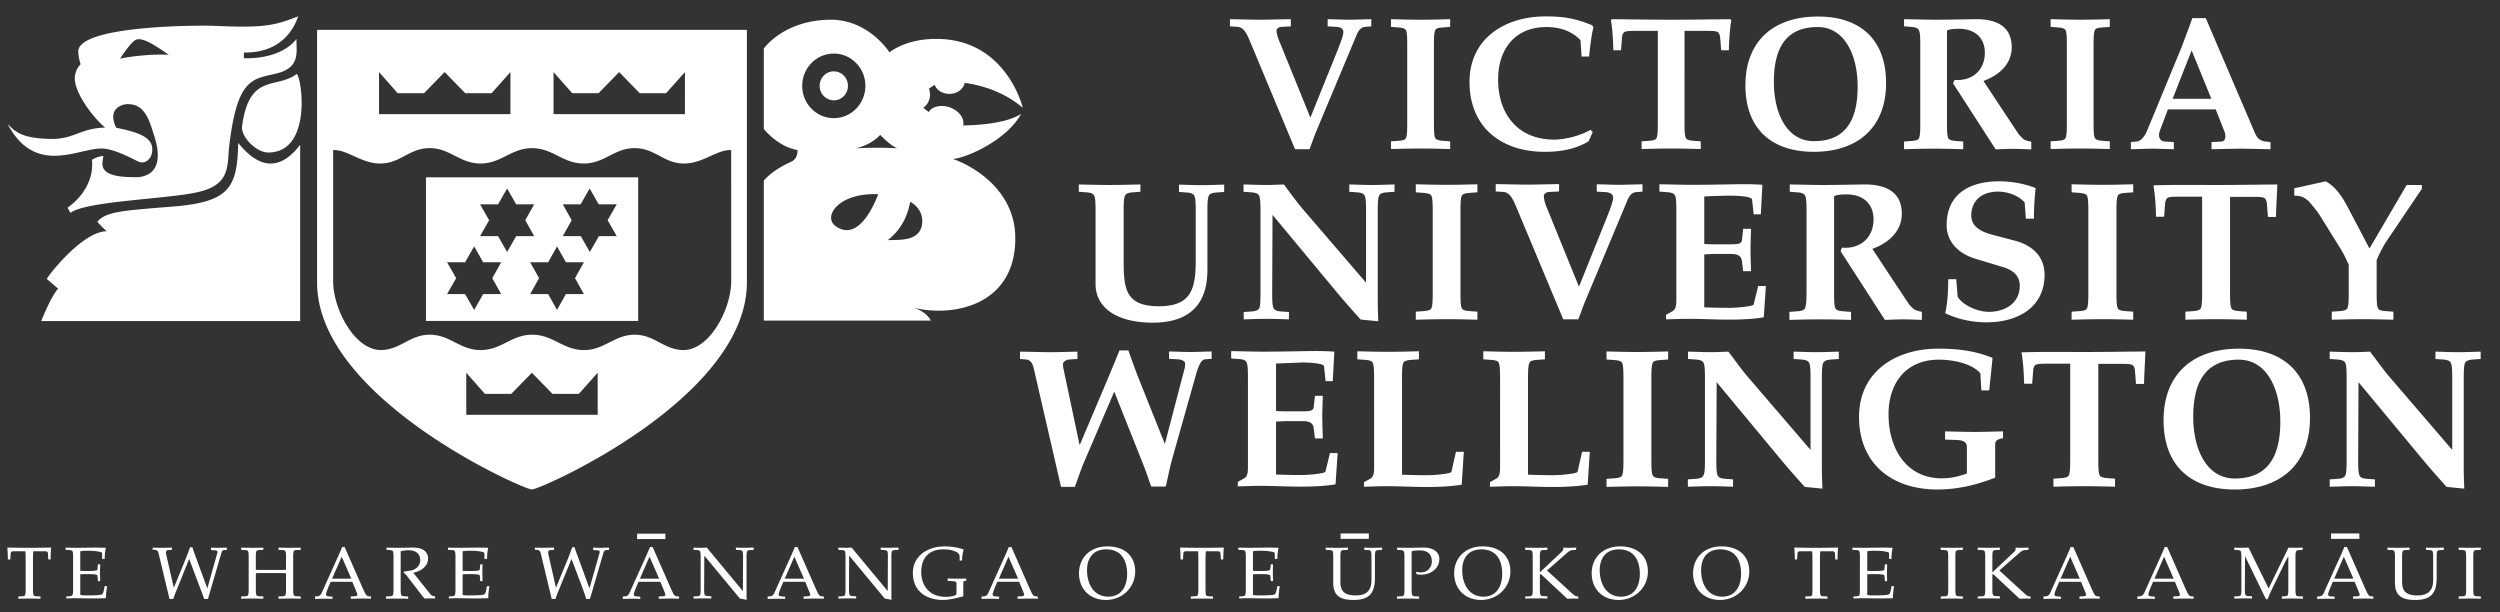 <svg xmlns="http://www.w3.org/2000/svg" viewBox="0 0 143.26 35.09"><rect x="0" y="0" width="143.26" height="35.09" fill="#333333" stroke="none"/><path d="M6.02 7.31c-.7-.6-1.6-1.81-1.72-2.64-.09-.61.32-.99.32-.99s-.2-.6-.11-.88c.43-1.3 6.5-1.36 7.75-1.32 2.84.13 3.44 0 4.84-.55-.04-.05-.47 2.12-3.12 2.08-.01.22-.01.3 0 .33 1.05.02 2.29-.22 3.01-1.1-.02.74.25 1.64-1.18 1.98-1.38.32-2.24.28-2.69 4.28-.09 1.13.01 2.12-1.83 2.52-1.76.39-6.42.51-7.25 1.18l-.17-.3c.92-.65 1.51-1.65 1.4-2.74.19-.12.47-.22.65-.22-.02.38-.47 1.21 1.72 1.21.04 0 2.06.24 1.18-2.42-.27-.83-.51-1.78-1.51-1.76 0-.02-1.27.06-.65 1.35.89.19 1.91.41 2.05 1.07.11.67-.38 1.04-.75.88s-1.41-.76-2.15-.76C4.44 8.51 2 10.09.43 7.09c.45.5.88.82 2.37.87 1.45.05 1.75-.61 3.22-.65m3.65-4.17c-.98-.69-1.48-.95-1.83-.88-.32.07-.98 1.15-.97 1.1.82-.17 2.05-.27 2.8-.22M17.2 8.3v10.1H2.36c.02-.04.54-1.37.97-1.86-.37-.31-.68-.59-.65-.55-.03-.04 1.98-2.72 3.44-2.74-.28-.24-.55-.54-.54-.55.52-.59 1.45-.63 4.52-.88 3.06-.28 3.5-1.1 3.55-3.63.76.93 2.05 2.06 3.55.11m29.77-3.38c0-.46.36-.83.81-.83s.81.37.81.83-.36.83-.81.83a.824.824 0 0 1-.81-.83m6.25 1.5c.19-.32.7-.44 1.2-.27.54.19.87.65.77 1.04 2.66-.05 3.3-.68 3.32-.66-.78 1.45-3.04 2.5-3.9 2.58 1.21.42 3.58 1.83 3.57 4.55 0 3.97-3.78 4.53-5.9 3.95.68.18 1.03.64 1.05.76h-9.56v-8.02c.28-.34.86-.77 1.55-1.07.43-.19.38-.68.38-.68-1.16-.21-1.93-1.21-1.93-1.21V2.78s1.15-1.65 3.87-1.65C49.81 1.15 50.97 3 50.97 3s.91-.78 2.69-.77c4.02 0 4.95 3.95 4.95 3.95-1.18-1.02-2.62-1.34-3.33-1.43-.07.36-.44.63-.88.63-.4 0-.73-.22-.84-.52l-.33.22a.943.943 0 0 1-.32 1.1l.31.24zm-7.25-1.5c0 1.02.81 1.85 1.81 1.85s1.81-.83 1.81-1.85-.81-1.85-1.81-1.85-1.81.83-1.81 1.85m4.47 2.81c-.31.34-.8.63-1.4.77.62-.04 1.8-.05 2.37 0-.43-.19-.97-.77-.97-.77m-.11 3.4c-2.31-.1-3.21 1.31-2.43 1.84 1.46 1.02 2.42-1.87 2.43-1.84m1.83.44c-.03 0-.12 1.3-1.29 2.19.65-.02 1.71.07 1.94-.77.22-.91-.53-1.38-.65-1.42M15.37 8.74c-.7 0-1.57-.92-1.5-1.49.41-3.12 1.98-2.11 3.14-3.02.33.43.82 4.51-1.64 4.51m9.04 1.42h12.16v8.23H24.41v-8.23zm9.05 6.69l-.51-.91.51-.91h-1.03l-.51-.91-.51.91h-1.03l.51.91-.51.91h1.03l.51.91.51-.91h1.03zm-2.85-3.32l-.51-.91.51-.91h-1.03l-.52-.91-.52.91h-1.03l.52.91-.52.91h1.03l.52.91.52-.91h1.03zm4.73 0l-.52-.91.52-.91h-1.03l-.52-.91-.52.91h-1.02l.51.91-.51.91h1.03l.52.91.52-.91h1.02zm-6.62 3.32l-.51-.91.51-.91h-1.03l-.52-.91-.52.91h-1.03l.52.91-.52.91h1.03l.52.91.52-.91h1.03zm1.76 11.2c-.49 0-12.31-5.23-12.31-11.86V1.71H42.8v14.47c0 6.65-11.83 11.87-12.32 11.87m.01-19.56c-1.2 0-1.76.88-2.96.88s-1.76-.91-2.96-.88c-1.12.02-1.62.86-2.74.88-1.11.02-1.92-.81-2.74-.77v7.59c.04 1.59 1.25 3.87 2.74 3.87 1.12-.02 1.62-.85 2.75-.88 1.2-.02 1.76.88 2.96.88 1.21 0 1.76-.88 2.96-.88s1.76.88 2.96.88 1.76-.9 2.96-.88c1.12.03 1.62.86 2.74.88 1.49 0 2.7-2.28 2.74-3.87V8.6c-.82-.04-1.63.79-2.74.77-1.12-.02-1.62-.86-2.74-.88-1.21-.03-1.76.88-2.96.88-1.22 0-1.77-.88-2.97-.88m1.23-4.36v2.41h7.53V4.13l-1.08 1.21h-1.51l-1.18-1.21-1.18 1.21h-1.51l-1.07-1.21zm-10 0v2.41h7.53V4.13l-1.08 1.21h-1.51l-1.18-1.21-1.18 1.21h-1.51l-1.07-1.21zm5 17.23v2.41h7.53v-2.41l-1.08 1.21h-1.51l-1.18-1.21-1.18 1.21h-1.51l-1.07-1.21zm100-15.7l-1.13-2.77-1.09 2.77h2.22zm3.39 2.48v.41c-.73-.01-1.26-.03-1.69-.03-.42 0-.97.02-1.69.03v-.41l.58-.03c.18-.01.29-.25.15-.6l-.49-1.24h-2.74l-.46 1.22c-.15.41.07.61.26.62l.54.03v.41c-.52-.01-.92-.03-1.23-.03-.32 0-.71.02-1.23.03v-.41l.33-.03c.28-.03.48-.34.61-.65l1.97-4.77.28-.75.17-.45.16-.45h.77l2.82 6.59c.12.27.26.43.6.48l.29.03zm-12.6-7.04v.44l.4.03c.28.02.4.07.45.15.07.13.08.42.08.88v4.44c0 .46-.01.75-.08.88-.04.09-.16.13-.45.15l-.4.03v.44c.45-.01 1.05-.03 1.7-.03.64 0 1.24.02 1.69.03V8.1l-.4-.03c-.28-.02-.4-.07-.45-.15-.07-.13-.08-.42-.08-.88V2.6c0-.46.01-.75.08-.88.04-.09.16-.13.45-.15l.4-.03V1.1c-.45.01-1.05.03-1.69.03-.65 0-1.25-.02-1.7-.03m-1.88 6.52l-1.97-2.98c.9-.33 1.62-.97 1.62-1.93 0-1.3-1.02-1.63-2.13-1.61-.74.01-1.47.03-2.21.03-.56 0-1.11-.02-1.83-.03v.41l.4.03c.28.02.39.08.45.19.07.13.08.42.08.88v4.44c0 .46-.01.75-.08.88-.04.09-.16.13-.45.15l-.4.03v.44c.45-.01 1.05-.03 1.7-.03.64 0 1.24.02 1.69.03v-.44l-.4-.03c-.28-.02-.4-.07-.45-.15-.07-.13-.08-.42-.08-.88v-5.3c.17-.09.47-.1.7-.1.85 0 1.47.48 1.47 1.37 0 1.02-.74 1.64-1.74 1.56l-.08.2 2.44 3.78c.33-.01.65-.03.98-.03.35 0 .71.02 1.06.03v-.44c-.21-.04-.35-.08-.45-.15-.12-.11-.24-.23-.32-.35m-9.18-2.67c0-1.8-.75-3.4-2.29-3.4-2.03 0-2.51 1.51-2.51 3.15 0 1.8.75 3.39 2.29 3.39 2.03 0 2.51-1.5 2.51-3.14m1.63-.19c0 2.57-1.65 3.94-4.14 3.94-2.44 0-3.92-1.33-3.92-3.81 0-2.57 1.65-3.94 4.14-3.94 2.44-.01 3.92 1.32 3.92 3.81M95.76 1.13c-1.1 0-2.23-.02-3.38-.03l-.07.05c.09.52.12 1.02.14 1.73h.44l.06-.75c.01-.12.05-.21.1-.26.08-.1.38-.1.68-.1H95v5.27c0 .46-.01.75-.08.88-.04.09-.16.13-.45.15l-.4.03v.44c.44-.01 1.04-.03 1.7-.03.64 0 1.24.02 1.69.03V8.1l-.4-.03c-.28-.02-.4-.07-.45-.15-.07-.13-.08-.42-.08-.88V1.77h1.27c.29 0 .6 0 .67.1.04.06.09.14.1.26l.06.75h.44c.02-.71.06-1.21.14-1.73l-.07-.05c-1.13.01-2.27.03-3.38.03m-7.15.42c.74 0 1.42.2 1.96.75l.06.94h.43c.05-.47.14-1.28.25-1.67l-.07-.12c-1.05-.44-1.78-.51-2.67-.51-2.32 0-4.36 1.25-4.36 3.76 0 2.6 1.83 4 4.31 4 .87 0 1.75-.14 2.51-.6l.24-.53-.13-.13c-.56.33-1.44.56-2.08.56-2.06 0-3.21-1.44-3.21-3.43-.01-1.73.95-3.02 2.76-3.02m-8.9-.45v.44l.4.03c.28.02.4.07.45.15.07.13.08.42.08.88v4.44c0 .46-.01.75-.08.88-.04.09-.16.13-.45.15l-.4.03v.44c.45-.01 1.05-.03 1.7-.03.64 0 1.24.02 1.69.03V8.1l-.4-.03c-.28-.02-.4-.07-.45-.15-.07-.13-.08-.42-.08-.88V2.6c0-.46.01-.75.08-.88.04-.09.16-.13.45-.15l.4-.03V1.1c-.45.01-1.05.03-1.69.03-.66 0-1.26-.02-1.7-.03m-2.38.03c.32 0 .72-.02 1.25-.03v.41l-.35.03c-.24.02-.38.19-.51.51l-2.27 5.42c-.15.36-.27.72-.41 1.08h-.83l-2.6-6.23c-.13-.3-.31-.75-.68-.78l-.45-.03V1.1c.72.01 1.28.03 1.7.03s.97-.02 1.79-.03v.41l-.54.03c-.16.01-.28.11-.28.21 0 .22.13.55.23.78l1.71 4.21 1.55-3.84c.18-.46.34-.87.34-1.07s-.19-.28-.4-.29l-.5-.03V1.1c.52.01.93.03 1.25.03M62.78 16.28v-4.15c0-.48-.01-.78-.08-.92-.06-.11-.17-.17-.46-.19l-.42-.03v-.42c.47.01 1.09.03 1.77.03.67 0 1.29-.02 1.76-.03v.42l-.42.03c-.29.02-.41.08-.46.19-.07.14-.08.44-.08.92v2.81c0 1.6.1 2.61 2.02 2.61 1.89 0 2.11-1.04 2.11-2.68v-2.73c0-.48-.01-.78-.08-.92-.06-.11-.17-.17-.46-.19l-.42-.03v-.42c.43.01.87.03 1.3.03s.86-.02 1.29-.03V11l-.42.03c-.29.02-.41.08-.46.19-.07.14-.08.44-.08.92v3.31c0 2.07-1.1 3.04-3.15 3.04-2.16-.01-3.26-.93-3.26-2.21m9.45.47v-4.62c0-.48-.01-.78-.08-.92-.06-.11-.17-.17-.47-.19l-.42-.03v-.42c.45.01.9.03 1.36.03.32 0 .64-.02.95-.03.38.5.76 1.04 1.17 1.51l3.54 4.12v-4.07c0-.48-.01-.78-.08-.92-.06-.11-.17-.17-.46-.19l-.42-.03v-.42c.43.01.87.03 1.3.03s.86-.02 1.29-.03v.42l-.42.03c-.29.02-.41.08-.46.19-.07.14-.08.44-.08.92v5.14c0 .4.02.81.03 1.14l-1.01-.1c-.47-.52-.94-1.05-1.38-1.58l-3.67-4.42-.02 4.43c0 .48.01.78.08.92.06.11.17.17.46.19l.42.03v.42c-.43-.01-.86-.03-1.29-.03s-.87.02-1.3.03v-.42l.42-.03c.3-.02.41-.08.47-.19.06-.13.07-.43.07-.91m11.46-4.62v4.62c0 .47.01.78.08.92.05.09.17.14.47.16l.42.03v.46c-.46-.01-1.09-.03-1.76-.03-.68 0-1.3.02-1.77.03v-.46l.42-.03c.29-.02.42-.07.47-.16.07-.14.08-.44.08-.92v-4.62c0-.47-.01-.78-.08-.92-.05-.09-.17-.13-.47-.16l-.42-.03v-.46c.46.01 1.09.03 1.77.03.67 0 1.29-.02 1.76-.03v.46l-.42.03c-.29.02-.42.07-.47.16-.07.14-.08.45-.08.92m5.01-.08l1.78 4.38 1.61-4c.19-.48.35-.91.35-1.11s-.19-.29-.42-.31l-.52-.03v-.42c.56.01.99.03 1.32.03s.75-.02 1.3-.03v.42l-.36.03c-.25.02-.4.2-.53.53l-2.36 5.64c-.16.37-.28.75-.43 1.12h-.86l-2.71-6.48c-.14-.32-.32-.78-.7-.82l-.46-.03v-.42c.75.01 1.33.03 1.77.03.44 0 1.01-.02 1.86-.03v.42l-.57.03c-.17.01-.3.11-.3.22-.01.24.12.59.23.83m8.96-.79v2.72c.26.02.51.02.76.02h.75c.4 0 .62-.02.65-.24l.07-.65h.45c-.01.41-.03.81-.03 1.21 0 .41.02.82.03 1.22h-.45l-.07-.57c-.04-.32-.25-.42-.65-.42h-.75c-.25 0-.5.01-.76.03v3.03c.48.02.96.03 1.45.03.52 0 1.36-.1 1.38-.19l.26-1.06h.44l-.12 1.79c-.8.15-2.11.15-2.85.12-.46-.01-.93-.03-1.39-.03-.47 0-.94.02-1.36.03v-.26l.36-.2c.18-.1.23-.3.23-.65v-5.07c0-.48-.01-.78-.08-.92-.06-.11-.17-.17-.47-.19l-.42-.03v-.42c.75.01 1.33.03 1.77.03 1.07 0 1.84-.02 2.48-.03.63-.01 1.13-.01 1.65.03l-.09 1.69h-.41l-.09-.85c-.02-.17-.78-.22-1.3-.22-.47.01-.96.02-1.44.05m5.86 5.49v-4.62c0-.47-.01-.78-.08-.92-.06-.11-.17-.17-.46-.19l-.42-.03v-.42c.75.01 1.33.03 1.9.03.77 0 1.53-.02 2.3-.03 1.16-.02 2.22.33 2.22 1.68 0 1-.75 1.67-1.69 2.01l2.05 3.1c.08.12.2.25.33.35.1.08.25.11.46.16v.46c-.36-.01-.74-.03-1.1-.03-.34 0-.68.02-1.02.03l-2.54-3.94.08-.2c1.04.09 1.81-.56 1.81-1.62 0-.93-.64-1.43-1.53-1.43-.24 0-.54.01-.73.1v5.52c0 .48.01.78.08.92.05.09.17.14.47.16l.42.03v.46c-.46-.01-1.09-.03-1.76-.03-.68 0-1.3.02-1.77.03v-.46l.42-.03c.29-.02.42-.07.46-.16.08-.15.1-.45.1-.93m8.12-.75h.46l.08 1c.31.52 1.19.87 1.78.87.96 0 1.78-.51 1.78-1.5 0-.49-.29-.86-.94-1.06l-1.59-.48c-.95-.28-1.66-.95-1.66-1.93 0-1.81 1.35-2.51 2.99-2.51.7 0 1.45.12 2.11.39-.06.5-.1 1.16-.1 1.75h-.46l-.07-.93c-.34-.39-.97-.62-1.51-.62-1.05 0-1.55.61-1.55 1.37 0 .51.36.88 1.2 1.1l1.29.34c1.04.27 1.71.93 1.71 1.95 0 1.93-1.6 2.73-3.32 2.73-.81 0-1.64-.17-2.37-.52.14-.66.17-1.31.17-1.95m9.64-3.87v4.62c0 .47.01.78.08.92.04.09.17.14.46.16l.42.03v.46c-.46-.01-1.09-.03-1.76-.03-.68 0-1.3.02-1.77.03v-.46l.42-.03c.3-.02.42-.07.46-.16.07-.14.08-.44.08-.92v-4.62c0-.47-.01-.78-.08-.92-.05-.09-.17-.13-.46-.16l-.42-.03v-.46c.47.01 1.09.03 1.77.03.67 0 1.29-.02 1.76-.03v.46l-.42.03c-.29.02-.42.07-.46.16-.07.14-.08.45-.08.92m6.51-.86v5.48c0 .48.01.78.08.92.05.09.17.14.46.16l.42.03v.46c-.46-.01-1.09-.03-1.75-.03-.68 0-1.3.02-1.77.03v-.46l.42-.03c.29-.02.42-.07.46-.16.07-.14.08-.44.08-.92v-5.48h-1.32c-.3 0-.62 0-.7.1-.04.06-.09.15-.1.27l-.06.78h-.46c-.02-.74-.06-1.26-.15-1.8 1.26-.04 2.44-.02 3.58-.02 1.15 0 2.33-.02 3.52-.03-.02.6-.06 1.12-.08 1.86h-.46l-.06-.78a.566.566 0 0 0-.1-.27c-.08-.1-.4-.1-.7-.1h-1.31v-.01zm7.99 2.97l2.13-3.64h.87v.22l-1.99 2.95c-.24.35-.43.75-.6 1.13v1.85c0 .48.01.78.08.92.04.09.17.14.46.16l.42.03v.46c-.46-.01-1.09-.03-1.76-.03-.68 0-1.3.02-1.77.03v-.46l.42-.03c.29-.02.42-.07.47-.16.07-.14.08-.44.08-.92v-1.58c-.22-.49-.35-.73-.5-.97l-1.15-1.85c-.16-.25-.4-.54-.59-.76-.26-.28-.5-.38-.88-.38v-.42l1.8-.4c.62.34.97.93 1.29 1.53l1.22 2.32zm-7.72 13.18c-1.6 0-2.38-1.65-2.38-3.53 0-1.7.5-3.28 2.61-3.28 1.6 0 2.38 1.67 2.38 3.54 0 1.7-.5 3.27-2.61 3.27m.23-7.44c-2.6 0-4.31 1.43-4.31 4.1 0 2.59 1.54 3.97 4.08 3.97 2.6 0 4.31-1.43 4.31-4.1 0-2.59-1.54-3.97-4.08-3.97m6.18 6.35v-4.62c0-.48-.01-.78-.08-.92-.06-.11-.17-.17-.47-.19l-.42-.03v-.42c.45.01.91.03 1.36.03.32 0 .64-.02.95-.03.39.5.76 1.04 1.17 1.51l3.54 4.12v-4.07c0-.48-.01-.78-.08-.92-.06-.11-.17-.17-.46-.19l-.42-.03v-.42c.43.01.87.03 1.3.03.43 0 .86-.02 1.29-.03v.42l-.42.03c-.29.02-.41.08-.47.19-.07.14-.08.44-.08.92v5.14c0 .4.02.81.03 1.15l-1.01-.1c-.47-.52-.94-1.05-1.38-1.58l-3.67-4.42-.02 4.43c0 .48.01.78.08.92.05.11.17.17.46.19l.42.03v.42c-.43-.01-.86-.03-1.29-.03s-.87.02-1.3.03v-.42l.42-.03c.3-.02.41-.08.47-.19.07-.14.08-.45.08-.92m-72.59-.85l1.69-3.99.58-1.41h.51c.18.52.36 1.02.55 1.51l1.54 3.85 1.11-4.25c.04-.13.05-.24.05-.37s-.2-.21-.4-.23l-.52-.03v-.42c.51.01.91.03 1.22.03s.7-.02 1.22-.03v.42l-.38.03c-.2.02-.35.31-.49.78l-1.38 4.89c-.15.53-.25 1.08-.38 1.62h-.83c-.15-.4-.27-.79-.43-1.19l-1.69-4.25-1.73 4.04c-.2.47-.35.94-.53 1.42h-.79l-1.57-6.82c-.08-.33-.22-.45-.42-.48l-.36-.03v-.42c.75.01 1.32.03 1.77.03.44 0 1.01-.02 1.52-.03v.42l-.49.03c-.15.01-.34.14-.34.26 0 .08.01.19.04.32l.91 4.3h.02zm11.24-4.65v2.72c.26.02.51.02.76.02h.75c.4 0 .62-.02.65-.24l.07-.65h.45c-.01.41-.03.8-.03 1.21s.02.82.03 1.23h-.45l-.07-.57c-.03-.32-.25-.42-.65-.42h-.75c-.25 0-.5.01-.76.03v3.03c.48.02.96.03 1.45.03.52 0 1.36-.1 1.38-.19l.26-1.07h.44l-.12 1.79c-.8.15-2.11.15-2.85.12-.46-.01-.93-.03-1.39-.03-.48 0-.94.02-1.36.03v-.26l.36-.2c.18-.1.22-.29.22-.65v-5.08c0-.47-.01-.78-.08-.92-.06-.11-.17-.17-.46-.19l-.42-.03v-.42c.75.01 1.32.03 1.77.03 1.07 0 1.84-.02 2.48-.03.63-.01 1.13-.01 1.66.03l-.09 1.69h-.41l-.09-.85c-.02-.17-.78-.22-1.3-.22-.49.03-.98.04-1.45.06m7.22.88v5.49c.48.02.96.03 1.45.03.52 0 1.36-.1 1.38-.19l.26-1.15h.45l-.12 1.88c-.8.15-2.11.15-2.85.12-.46-.01-.93-.03-1.39-.03-.48 0-.94.02-1.36.03v-.26l.36-.2c.18-.1.22-.3.22-.65V21.7c0-.48-.01-.78-.08-.92-.05-.09-.17-.14-.46-.16l-.42-.03v-.46c.47.01 1.09.03 1.77.03.67 0 1.29-.02 1.76-.03v.46l-.42.03c-.29.02-.42.07-.47.16-.07.15-.08.45-.08.93m7.22 0v5.49c.48.02.96.03 1.45.03.52 0 1.36-.1 1.39-.19l.26-1.15h.44l-.12 1.88c-.8.15-2.11.15-2.85.12-.46-.01-.93-.03-1.39-.03-.48 0-.94.02-1.36.03v-.26l.36-.2c.18-.1.22-.3.22-.65V21.7c0-.48-.01-.78-.08-.92-.04-.09-.17-.14-.46-.16l-.42-.03v-.46c.47.01 1.09.03 1.77.03.67 0 1.29-.02 1.76-.03v.46l-.42.03c-.3.02-.42.07-.46.16-.08.15-.09.45-.09.93m7.07 0v4.62c0 .48.01.78.08.92.05.09.17.14.46.16l.42.03v.46c-.47-.01-1.09-.03-1.76-.03-.68 0-1.3.02-1.77.03v-.46l.42-.03c.29-.02.42-.07.47-.16.07-.14.08-.44.08-.92v-4.62c0-.47-.01-.78-.08-.92-.05-.09-.17-.14-.47-.16l-.42-.03v-.46c.47.01 1.09.03 1.77.03.67 0 1.29-.02 1.76-.03v.46l-.42.03c-.3.02-.42.07-.46.16-.07.14-.08.44-.08.92m3.07 4.62v-4.62c0-.48-.01-.78-.08-.92-.06-.11-.17-.17-.47-.19l-.42-.03v-.42c.45.01.91.03 1.36.03.32 0 .64-.02.95-.03.39.5.76 1.04 1.17 1.51l3.54 4.12v-4.07c0-.48-.01-.78-.08-.92-.06-.11-.17-.17-.47-.19l-.42-.03v-.42c.43.01.87.03 1.3.03s.86-.02 1.29-.03v.42l-.42.03c-.29.02-.41.08-.47.19-.07.14-.08.44-.08.92v5.14c0 .4.02.81.03 1.15l-1.01-.1c-.47-.52-.94-1.05-1.38-1.58l-3.67-4.42-.02 4.43c0 .48.01.78.08.92.06.11.17.17.46.19l.42.03v.42c-.43-.01-.86-.03-1.29-.03s-.87.02-1.3.03v-.42l.42-.03c.3-.02.41-.08.47-.19.08-.14.09-.45.09-.92m16.63-.81v1.85c-1.04.41-2.14.68-3.31.68-2.58 0-4.49-1.45-4.49-4.16 0-2.61 2.12-3.91 4.53-3.91 1.03 0 2.04.09 3.12.53-.05.53-.14 1.37-.19 1.86h-.45l-.06-.98c-.44-.52-1.45-.78-2.38-.78-1.88 0-2.88 1.34-2.88 3.13 0 1.96 1.01 3.67 3.05 3.67.5 0 .96-.1 1.44-.28v-1.5c0-.35-.28-.41-.65-.42l-.6-.02v-.47c.56.01 1.11.03 1.67.03.55 0 1.1-.02 1.65-.03v.39c-.37.08-.45.13-.45.41m5.91-4.68v5.48c0 .48.01.78.08.92.05.09.17.14.46.16l.42.03v.46c-.46-.01-1.09-.03-1.76-.03-.68 0-1.3.02-1.77.03v-.46l.42-.03c.29-.02.42-.07.46-.16.07-.14.08-.44.08-.92v-5.48h-1.32c-.3 0-.62 0-.7.1-.05.06-.09.15-.1.27l-.06.78h-.46c-.02-.74-.06-1.26-.15-1.8 1.26-.04 2.44-.02 3.58-.02 1.15 0 2.33-.02 3.52-.03-.02.6-.06 1.12-.08 1.86h-.46l-.06-.78a.526.526 0 0 0-.1-.27c-.08-.1-.4-.1-.7-.1h-1.3v-.01zm-43.42 9.73h1.62v.31h-1.62v-.31zm60.42 2.82V31.9c0-.16-.01-.27-.04-.32-.03-.04-.08-.06-.18-.06l-.21-.01v-.13c.23.01.43.01.64.01.2 0 .4 0 .63-.01v.13l-.21.01c-.1 0-.16.02-.18.06-.03.05-.04.16-.04.32v1.45c0 .6.32.77.89.77.47 0 .89-.17.89-.87V31.9c0-.16-.01-.27-.04-.32-.03-.04-.08-.05-.18-.06l-.19-.01v-.13c.17.01.35.01.5.01.17 0 .33-.01.52-.01v.13l-.19.01c-.1.01-.16.02-.18.06-.03.05-.04.16-.04.32v1.22c0 .9-.35 1.26-1.23 1.26-.73 0-1.16-.22-1.16-.99m-2.75-2.04l1.05 2.39c.04.08.09.2.14.29.05.08.1.13.17.14l.15.01v.13c-.19-.01-.38-.01-.58-.01-.15 0-.34.01-.58.01v-.13l.2-.01c.09 0 .18-.03.18-.08 0-.06-.05-.17-.09-.27l-.2-.48h-1.25l-.12.28c-.04.09-.15.37-.15.44 0 .09.07.11.21.12l.16.01v.13c-.21-.01-.37-.01-.5-.01-.17 0-.33.01-.5.01v-.14l.16-.01c.1-.01.19-.1.23-.21l.77-1.71c.14-.29.28-.61.4-.91l.15.01zm-.73 1.81h1.1l-.55-1.26-.55 1.26zm-2.22-1.26v1.89c0 .16.01.27.04.32.03.04.08.06.18.06l.21.01v.13c-.23-.01-.43-.01-.63-.01-.21 0-.42 0-.58.01v-.13l.15-.01c.11-.01.16-.02.18-.06.03-.05.04-.16.04-.32v-1.91c-.07.11-.13.23-.19.34l-.77 1.59c-.08.17-.16.36-.23.53h-.09l-1.2-2.47-.01 1.91c0 .16.01.27.04.32.03.04.08.05.18.06l.19.01v.13c-.19-.01-.35-.01-.52-.01-.16 0-.33.01-.5.01v-.12l.19-.01c.1-.01.16-.02.18-.06.03-.05.04-.16.04-.32V31.9c0-.16-.01-.27-.04-.32-.02-.04-.08-.05-.18-.06l-.19-.01v-.13c.14.01.27.01.41.01s.28-.01.41-.01l1.15 2.34 1.14-2.34c.14.01.27.01.41.01s.28-.01.4-.01v.13l-.18.01c-.1.01-.16.02-.18.06-.04.05-.05.16-.05.32m-7.35-.55l1.05 2.39c.04.08.09.2.14.29.05.08.1.13.17.14l.15.01v.13c-.19-.01-.38-.01-.58-.01-.15 0-.34.01-.58.01v-.13l.2-.01c.09 0 .18-.03.18-.08 0-.06-.05-.17-.09-.27l-.2-.48h-1.25l-.12.28c-.04.09-.15.37-.15.44 0 .09.07.11.21.12l.16.01v.13c-.21-.01-.37-.01-.5-.01-.17 0-.33.01-.5.01v-.14l.16-.01c.1-.01.19-.1.24-.21l.77-1.71c.13-.29.28-.61.4-.91l.14.01zm-.73 1.81h1.1l-.55-1.26-.55 1.26zm-4.65-1.81l1.05 2.39c.04.08.09.2.14.29.05.08.1.13.17.14l.15.01v.13c-.19-.01-.38-.01-.58-.01-.15 0-.34.01-.58.01v-.13l.2-.01c.09 0 .18-.03.18-.08 0-.06-.05-.17-.09-.27l-.2-.48H118l-.12.28c-.04.09-.15.37-.15.44 0 .09.07.11.21.12l.16.01v.13c-.21-.01-.37-.01-.5-.01-.17 0-.33.01-.5.01v-.14l.16-.01c.1-.01.19-.1.23-.21l.77-1.71c.13-.29.28-.61.4-.91l.15.01zm-.73 1.81h1.1l-.55-1.26-.55 1.26zm-3.91-.24v.86c0 .16.01.27.04.32.03.04.08.06.18.06l.21.01v.13c-.23-.01-.43-.01-.63-.01-.21 0-.42 0-.64.01v-.12l.21-.01c.1 0 .16-.02.18-.06.03-.05.04-.16.04-.32V31.9c0-.16-.01-.27-.04-.32-.03-.04-.08-.06-.18-.06l-.21-.01v-.13c.23.01.43.01.64.01.2 0 .4 0 .63-.01v.13l-.21.01c-.1 0-.16.02-.18.06-.03.05-.04.16-.04.32v.9l1.21-1.14c.07-.06.12-.13.12-.16v-.12c.14.01.26.01.39.01.12 0 .24-.01.35-.01v.13l-.18.01c-.11 0-.23.06-.34.16l-1.15 1.01L116 34c.11.1.19.16.27.17l.09.01v.13c-.08-.01-.19-.01-.29-.01-.1 0-.21.01-.34.01l-1.51-1.41-.05.02zm-2.12-1.02v1.89c0 .16.01.27.04.32.03.04.08.06.18.06l.21.01v.13c-.22-.01-.43-.01-.63-.01-.21 0-.42 0-.64.01v-.13l.21-.01c.1 0 .16-.02.18-.06.03-.05.04-.16.04-.32V31.9c0-.16-.01-.27-.04-.32-.03-.04-.08-.06-.18-.06l-.21-.01v-.13c.22.01.43.01.64.01.2 0 .4 0 .63-.01v.13l-.21.01c-.1 0-.16.02-.18.06-.04.05-.04.16-.04.32m-5.47 1.89V31.9c0-.16-.01-.27-.04-.32-.03-.04-.08-.06-.18-.06l-.21-.01v-.13c.24.01.49.01.73.01.38 0 .77-.01 1.02-.01.2 0 .39.01.56.01-.05.18-.07.42-.07.64h-.14v-.27c0-.05 0-.1-.04-.11-.23-.08-.57-.09-.85-.09-.12 0-.24.01-.36.03v1.12c.14.01.3.01.5.01.26 0 .41-.02.46-.05.02-.02.03-.05.03-.11l.02-.22h.13c0 .17-.01.33-.01.49s.01.32.01.47h-.13l-.02-.25c0-.06-.01-.09-.03-.1-.05-.03-.19-.05-.46-.05-.21 0-.37 0-.5.01v1.18c.12.03.25.03.36.03.35 0 .8-.01.88-.06.07-.03.12-.22.15-.47h.15c-.04.2-.07.46-.07.69-.19 0-.54.02-.86.01-.33 0-.68-.01-.94-.01-.17 0-.31.01-.46.01v-.11l.16-.01c.1-.01.16-.02.18-.06.02-.05.03-.16.03-.32m-2.72 0v-1.78c0-.16 0-.29-.02-.42h-.67c-.13 0-.16.04-.17.14l-.02.33h-.13c0-.23-.01-.46-.03-.68.31 0 .62.01.94.01h.63c.31 0 .62-.01.94-.01-.02.22-.03.45-.03.68h-.13l-.02-.33c-.01-.1-.04-.14-.17-.14h-.67c-.01.13-.02.26-.02.42v1.78c0 .16.01.27.04.32.03.04.08.06.18.06l.21.01v.13c-.23-.01-.43-.01-.63-.01-.21 0-.42 0-.64.01v-.13l.21-.01c.1 0 .16-.02.18-.06.01-.05.02-.16.02-.32m-5.3.59c-.88 0-1.54-.59-1.54-1.53 0-.87.62-1.54 1.63-1.54.93 0 1.59.5 1.59 1.44 0 .9-.73 1.63-1.68 1.63m.02-2.9c-.76 0-1.1.51-1.1 1.2 0 .74.35 1.51 1.21 1.51.72 0 1.08-.55 1.08-1.32 0-.83-.38-1.39-1.19-1.39m-5.83 2.9c-.88 0-1.54-.59-1.54-1.53 0-.87.62-1.54 1.63-1.54.93 0 1.59.5 1.59 1.44 0 .9-.73 1.63-1.68 1.63m.02-2.9c-.75 0-1.1.51-1.1 1.2 0 .74.36 1.51 1.22 1.51.72 0 1.08-.55 1.08-1.32-.01-.83-.39-1.39-1.2-1.39m-4.53 1.44v.86c0 .16.01.27.04.32.03.04.08.06.18.06l.21.01v.13c-.22-.01-.43-.01-.63-.01-.21 0-.42 0-.64.01v-.12l.21-.01c.1 0 .16-.02.18-.06.03-.05.04-.16.04-.32V31.9c0-.16-.01-.27-.04-.32-.03-.04-.08-.06-.18-.06l-.21-.01v-.13c.23.01.43.01.64.01.2 0 .4 0 .63-.01v.13l-.21.01c-.1 0-.16.02-.18.06-.03.05-.04.16-.04.32v.9l1.21-1.14c.07-.06.13-.13.13-.16v-.12c.14.01.26.01.39.01.12 0 .24-.01.35-.01v.13l-.18.01c-.11 0-.23.06-.34.16l-1.15 1.01L90.08 34c.11.1.19.16.27.17l.09.01v.13c-.08-.01-.19-.01-.29-.01-.11 0-.21.01-.34.01L88.3 32.9l-.06.02zm-3.37 1.46c-.88 0-1.54-.59-1.54-1.53 0-.87.63-1.54 1.63-1.54.93 0 1.59.5 1.59 1.44 0 .9-.73 1.63-1.68 1.63m.02-2.9c-.75 0-1.1.51-1.1 1.2 0 .74.36 1.51 1.21 1.51.73 0 1.08-.55 1.08-1.32 0-.83-.38-1.39-1.19-1.39m-4 .11v2.2c0 .16.01.27.04.32.03.04.08.06.18.06l.21.01v.13c-.23-.01-.43-.01-.63-.01-.21 0-.42 0-.64.01v-.13l.21-.01c.1 0 .16-.02.18-.06.03-.05.04-.16.04-.32V31.9c0-.15-.01-.26-.04-.31-.03-.04-.08-.06-.19-.07l-.19-.01v-.13c.29.01.53.01.78.01s.5-.01.74-.01c.42-.01.9.17.9.65 0 .53-.47.9-1.04.9-.09 0-.17-.01-.26-.02l-.04-.15c.1.03.19.04.29.04.35 0 .62-.27.62-.63 0-.44-.27-.63-.7-.63-.21 0-.34.02-.46.05m-4.49 1.8V31.9c0-.16-.01-.27-.04-.32-.03-.04-.08-.06-.18-.06l-.21-.01v-.13c.23.01.43.01.64.01.2 0 .4 0 .63-.01v.13l-.21.01c-.1 0-.16.02-.18.06-.03.05-.04.16-.04.32v1.45c0 .6.32.77.89.77.47 0 .89-.17.89-.87V31.9c0-.16-.01-.27-.04-.32-.03-.04-.08-.05-.18-.06l-.19-.01v-.13c.17.01.35.01.5.01.17 0 .33-.01.52-.01v.13l-.19.01c-.1.01-.16.02-.18.06-.03.05-.04.16-.04.32v1.22c0 .9-.35 1.26-1.23 1.26-.73 0-1.16-.22-1.16-.99m-5.01.4V31.9c0-.16-.01-.27-.04-.32-.03-.04-.08-.06-.18-.06l-.21-.01v-.13c.24.01.49.01.73.01.38 0 .78-.01 1.02-.01.2 0 .39.01.56.01-.05.18-.07.42-.07.64h-.15v-.27c0-.05 0-.1-.04-.11-.23-.08-.57-.09-.85-.09-.12 0-.24.01-.36.03v1.12c.14.01.29.01.5.01.26 0 .41-.02.46-.05.02-.02.03-.05.04-.11l.02-.22h.13c-.01.17-.01.33-.01.49s.01.32.01.47h-.13l-.02-.25c-.01-.06-.01-.09-.04-.1-.05-.03-.19-.05-.46-.05-.21 0-.37 0-.5.01v1.18c.12.03.25.03.36.03.35 0 .8-.01.88-.06.07-.03.12-.22.15-.47h.15c-.04.2-.07.46-.07.69-.19 0-.54.02-.86.01-.33 0-.67-.01-.94-.01-.16 0-.31.01-.46.01v-.11l.16-.01c.1-.01.16-.02.18-.06.03-.05.04-.16.04-.32m-2.72 0v-1.78c0-.16 0-.29-.02-.42h-.67c-.13 0-.17.04-.17.14l-.02.33h-.14c0-.23-.01-.46-.03-.68.31 0 .62.01.94.01h.63c.31 0 .62-.01.94-.01-.02.22-.03.45-.03.68h-.14l-.02-.33c-.01-.1-.04-.14-.17-.14h-.67c-.01.13-.02.26-.02.42v1.78c0 .16.01.27.04.32.03.04.08.06.18.06l.21.01v.13c-.23-.01-.43-.01-.63-.01-.21 0-.42 0-.64.01v-.13l.21-.01c.1 0 .16-.02.18-.06.03-.05.04-.16.04-.32m-5.3.59c-.88 0-1.54-.59-1.54-1.53 0-.87.62-1.54 1.63-1.54.93 0 1.59.5 1.59 1.44 0 .9-.73 1.63-1.68 1.63m.02-2.9c-.75 0-1.1.51-1.1 1.2 0 .74.36 1.51 1.22 1.51.72 0 1.08-.55 1.08-1.32-.01-.83-.39-1.39-1.2-1.39m-5.43-.13l1.05 2.39c.04.08.09.2.14.29.05.08.1.13.17.14l.15.01v.13c-.19-.01-.38-.01-.58-.01-.15 0-.34.01-.58.01v-.13l.2-.01c.09 0 .18-.03.18-.08 0-.06-.05-.17-.09-.27l-.2-.48h-1.25l-.12.28c-.04.09-.15.37-.15.44 0 .09.07.11.21.12l.16.01v.13c-.21-.01-.37-.01-.5-.01-.17 0-.33.01-.5.01v-.14l.16-.01c.1-.01.19-.1.23-.21l.77-1.71c.13-.29.28-.61.4-.91l.15.01zm-.72 1.81h1.1l-.55-1.26-.55 1.26zm-2.43.72v-.42c0-.1-.03-.14-.15-.15l-.36-.03v-.13c.18 0 .36.01.53.01.18 0 .36 0 .53-.01l.02.11-.13.04c-.05.02-.05.03-.05.16v.71c-.37.1-.84.21-1.14.21-.97 0-1.75-.49-1.75-1.55 0-.93.79-1.52 1.83-1.52.54 0 .88.12 1.08.17-.05.2-.09.42-.09.64h-.14v-.22c0-.2-.16-.27-.36-.34-.12-.05-.31-.08-.59-.08-.83 0-1.25.53-1.25 1.28 0 .84.5 1.44 1.4 1.44.33 0 .58-.07.61-.15.01-.04.01-.06.01-.17m-6.36-.09V31.9c0-.16-.01-.27-.04-.32-.03-.04-.08-.05-.18-.06l-.19-.01v-.13c.19.01.36.01.52.01.08 0 .16-.01.24-.01l2.07 2.49.01-1.97c0-.16-.01-.27-.04-.32-.03-.04-.08-.05-.18-.06l-.19-.01v-.13c.17.01.35.01.5.01.17 0 .33-.01.52-.01v.13l-.19.01c-.1.01-.16.02-.18.06-.03.05-.04.16-.04.32v2.32c0 .05.01.1.01.15l-.39-.07-2.04-2.46-.01 1.94c0 .16.01.27.04.32.03.04.08.05.18.06l.19.01v.13c-.19-.01-.35-.01-.52-.01-.16 0-.33.01-.5.01v-.12l.19-.01c.1-.01.16-.02.18-.06.03-.05.04-.16.04-.32m-2.75-2.44l1.05 2.39c.04.08.09.2.14.29.05.08.09.13.17.14l.15.01v.13c-.19-.01-.38-.01-.58-.01-.15 0-.34.01-.58.01v-.13l.2-.01c.09 0 .18-.03.18-.08 0-.06-.05-.17-.09-.27l-.2-.48h-1.25l-.12.28c-.04.09-.15.37-.15.44 0 .09.07.11.21.12l.16.01v.13c-.21-.01-.37-.01-.5-.01-.17 0-.34.01-.5.01v-.14l.16-.01c.1-.01.19-.1.23-.21l.77-1.71c.13-.29.28-.61.4-.91l.15.01zm-.73 1.81h1.1l-.55-1.26-.55 1.26zm-4.82.63V31.9c0-.16-.01-.27-.04-.32-.03-.04-.08-.05-.18-.06l-.19-.01v-.13c.19.01.36.01.52.01.08 0 .16-.01.24-.01l2.07 2.49.01-1.97c0-.16-.01-.27-.04-.32-.03-.04-.08-.05-.18-.06l-.19-.01v-.13c.17.01.35.01.5.01.17 0 .33-.01.52-.01v.13l-.19.01c-.1.01-.16.02-.18.06-.03.05-.04.16-.04.32v2.32c0 .05.01.1.01.15l-.39-.07-2.04-2.46-.01 1.94c0 .16.01.27.04.32.03.04.08.05.18.06l.19.01v.13c-.19-.01-.35-.01-.52-.01-.16 0-.33.01-.5.01v-.12l.19-.01c.1-.01.16-.02.18-.06.03-.05.04-.16.04-.32m-2.75-2.44l1.05 2.39c.04.08.09.2.14.29.05.08.1.13.17.14l.15.01v.13c-.19-.01-.38-.01-.58-.01-.15 0-.34.01-.58.01v-.13l.2-.01c.09 0 .18-.03.18-.08 0-.06-.05-.17-.09-.27l-.2-.48h-1.25l-.12.28c-.04.09-.15.37-.15.44 0 .09.07.11.21.12l.16.01v.13c-.21-.01-.37-.01-.5-.01-.17 0-.33.01-.5.01v-.14l.16-.01c.1-.01.19-.1.23-.21l.77-1.71c.13-.29.28-.61.4-.91l.15.01zm-.73 1.81h1.1l-.55-1.26-.55 1.26zm-3.38.3l-.54-1.43-.76 1.86c-.06.14-.11.29-.16.43h-.22c-.03-.16-.06-.29-.1-.43l-.52-2.17c-.04-.18-.13-.2-.22-.21l-.12-.01v-.12c.18.01.36.01.55.01s.36-.01.55-.01v.13l-.18.01c-.11.01-.2.03-.14.28l.43 1.88.54-1.31c.14-.33.27-.67.39-1.01h.14c.04.17.12.36.18.53l.67 1.83.58-2.05c.03-.1-.03-.13-.2-.14l-.17-.01v-.14c.15.01.3.01.46.01s.3-.01.45-.01v.13l-.14.01c-.1.01-.14.05-.17.12l-.66 2.26c-.03.12-.08.25-.12.42h-.22c-.09-.32-.19-.57-.3-.86m-7.19.33V31.9c0-.16-.01-.27-.04-.32-.03-.04-.08-.06-.18-.06l-.21-.01v-.13c.24.01.49.01.73.01.38 0 .78-.01 1.02-.01.2 0 .39.01.56.01-.05.18-.07.42-.07.64h-.15v-.27c0-.05-.01-.1-.04-.11-.23-.08-.57-.09-.85-.09-.12 0-.24.01-.36.03v1.12c.14.01.29.01.5.01.26 0 .41-.02.46-.05.02-.02.03-.05.03-.11l.02-.22h.13c0 .17-.01.33-.01.49s.01.32.01.47h-.13l-.02-.25c0-.06-.01-.09-.03-.1-.05-.03-.19-.05-.46-.05-.21 0-.37 0-.5.01v1.18c.12.03.25.03.36.03.35 0 .8-.01.88-.06.07-.03.12-.22.15-.47h.15c-.04.2-.07.46-.07.69-.19 0-.54.02-.86.01-.33 0-.68-.01-.94-.01-.17 0-.31.01-.46.01v-.11l.16-.01c.1-.01.16-.02.18-.06.03-.05.04-.16.04-.32m-3.14-2.2v2.2c0 .16.01.27.04.32.03.04.08.06.18.06l.21.01v.13c-.23-.01-.43-.01-.63-.01-.21 0-.42 0-.64.01v-.13l.21-.01c.1 0 .16-.02.18-.06.03-.05.04-.16.04-.32V31.9c0-.16-.01-.27-.04-.32-.03-.04-.08-.05-.18-.06l-.18-.01v-.13c.23.01.48.01.74.01s.51-.01.76-.01c.69-.01.88.33.88.63 0 .46-.43.73-.85.81l.99 1.24c.06.08.16.1.26.11v.13c-.11-.01-.21-.01-.31-.01s-.19.01-.3.01c-.06-.08-.12-.15-.18-.23l-.8-1.04c-.07-.09-.15-.17-.23-.26.14-.04.28-.05.41-.07.3-.05.56-.28.56-.59 0-.46-.35-.58-.69-.58-.19.01-.31.03-.43.06m-3.21-.24l1.05 2.39c.04.08.09.2.14.29.05.08.1.13.17.14l.15.01v.13c-.19-.01-.38-.01-.58-.01-.15 0-.34.01-.58.01v-.13l.2-.01c.09 0 .18-.03.18-.08 0-.06-.05-.17-.09-.27l-.2-.48h-1.24l-.12.28c-.04.09-.15.37-.15.44 0 .09.07.11.21.12l.16.01v.13c-.21-.01-.37-.01-.5-.01-.17 0-.33.01-.5.01v-.14l.16-.01c.1-.01.19-.1.23-.21l.77-1.71c.13-.29.28-.61.4-.91l.14.01zm-.72 1.81h1.1l-.55-1.26-.55 1.26zM16.8 31.9v1.89c0 .16.01.27.04.32.03.04.08.06.18.06l.21.01v.13c-.23-.01-.43-.01-.63-.01-.21 0-.42 0-.64.01v-.13l.21-.01c.1 0 .16-.02.18-.06.03-.05.04-.16.04-.32v-.94c-.05 0-.17-.01-.36-.01h-1.01c-.19 0-.31 0-.36.01v.94c0 .16.01.27.04.32.03.04.08.06.18.06l.21.01v.13c-.23-.01-.43-.01-.63-.01-.21 0-.42 0-.64.01v-.13l.21-.01c.1 0 .16-.02.18-.06.03-.05.04-.16.04-.32V31.9c0-.16-.01-.27-.04-.32-.03-.04-.08-.06-.18-.06l-.21-.01v-.13c.22.01.43.01.64.01.2 0 .4 0 .63-.01v.13l-.21.01c-.1 0-.16.02-.18.06-.03.05-.04.16-.04.32v.75c.05 0 .17.01.36.01h1.01c.19 0 .31-.01.36-.01v-.75c0-.16-.01-.27-.04-.32-.03-.04-.08-.06-.18-.06l-.21-.01v-.13c.23.01.43.01.64.01.2 0 .4 0 .63-.01v.13l-.21.01c-.1 0-.16.02-.18.06-.03.05-.04.16-.04.32m-5.42 1.56l-.54-1.43-.75 1.86c-.06.14-.11.29-.16.43h-.22c-.03-.16-.07-.29-.1-.43l-.52-2.17c-.04-.18-.13-.2-.22-.21l-.12-.01v-.12c.18.01.36.01.55.01.19 0 .36-.01.55-.01v.13l-.18.01c-.11.01-.2.03-.14.28l.43 1.88.54-1.31c.14-.33.27-.67.39-1.01h.14c.04.17.12.36.18.53l.67 1.83.58-2.05c.03-.1-.03-.13-.2-.14l-.17-.01v-.14c.15.01.3.01.46.01s.3-.01.45-.01v.13l-.14.01c-.1.01-.14.05-.16.12l-.66 2.26c-.03.12-.08.25-.12.42h-.22c-.11-.32-.21-.57-.32-.86m-7.19.33V31.9c0-.16-.01-.27-.04-.32-.03-.04-.08-.06-.18-.06l-.21-.01v-.13c.24.01.49.01.73.01.38 0 .77-.01 1.02-.01.2 0 .39.01.56.01-.05.18-.07.42-.07.64h-.15v-.27c0-.05 0-.1-.04-.11-.23-.08-.57-.09-.85-.09-.12 0-.24.01-.36.03v1.12c.14.01.3.01.5.01.26 0 .41-.02.46-.05.02-.02.03-.05.03-.11l.02-.22h.13c0 .17-.01.33-.01.49s.01.32.01.47h-.13l-.02-.25c0-.06-.01-.09-.03-.1-.05-.03-.19-.05-.46-.05-.21 0-.37 0-.5.01v1.18c.12.03.25.03.36.03.35 0 .8-.01.88-.06.07-.03.12-.22.15-.47h.15c-.04.2-.07.46-.07.69-.19 0-.54.02-.86.01-.33 0-.68-.01-.95-.01-.16 0-.31.01-.46.01v-.11l.16-.01c.1-.01.16-.02.18-.06.04-.05.05-.16.05-.32m-2.72 0v-1.78c0-.16 0-.29-.02-.42H.78c-.13 0-.16.04-.17.14l-.02.33H.45c0-.23-.01-.46-.03-.68.31 0 .62.01.94.01h.63c.31 0 .62-.01.94-.01-.02.22-.03.45-.03.68h-.13l-.02-.33c-.01-.1-.04-.14-.17-.14h-.67c-.01.13-.02.26-.02.42v1.78c0 .16.01.27.04.32.03.04.08.06.18.06l.21.01v.13c-.22-.01-.43-.01-.63-.01-.21 0-.42 0-.64.01v-.13l.2-.01c.1 0 .16-.02.18-.06.03-.05.04-.16.04-.32m140.26-1.89v1.89c0 .16.01.27.04.32.02.04.08.06.18.06l.21.01v.13c-.23-.01-.43-.01-.63-.01-.21 0-.42 0-.64.01v-.13l.21-.01c.1 0 .16-.02.18-.06.03-.05.04-.16.04-.32V31.9c0-.16-.01-.27-.04-.32-.03-.04-.08-.06-.18-.06l-.21-.01v-.13c.23.01.43.01.64.01.2 0 .4 0 .63-.01v.13l-.21.01c-.1 0-.16.02-.18.06-.04.05-.04.16-.04.32M36.51 30.58h1.62v.31h-1.62v-.31zm97.07-.01h1.62v.31h-1.62v-.31z" fill="#fff"/></svg>